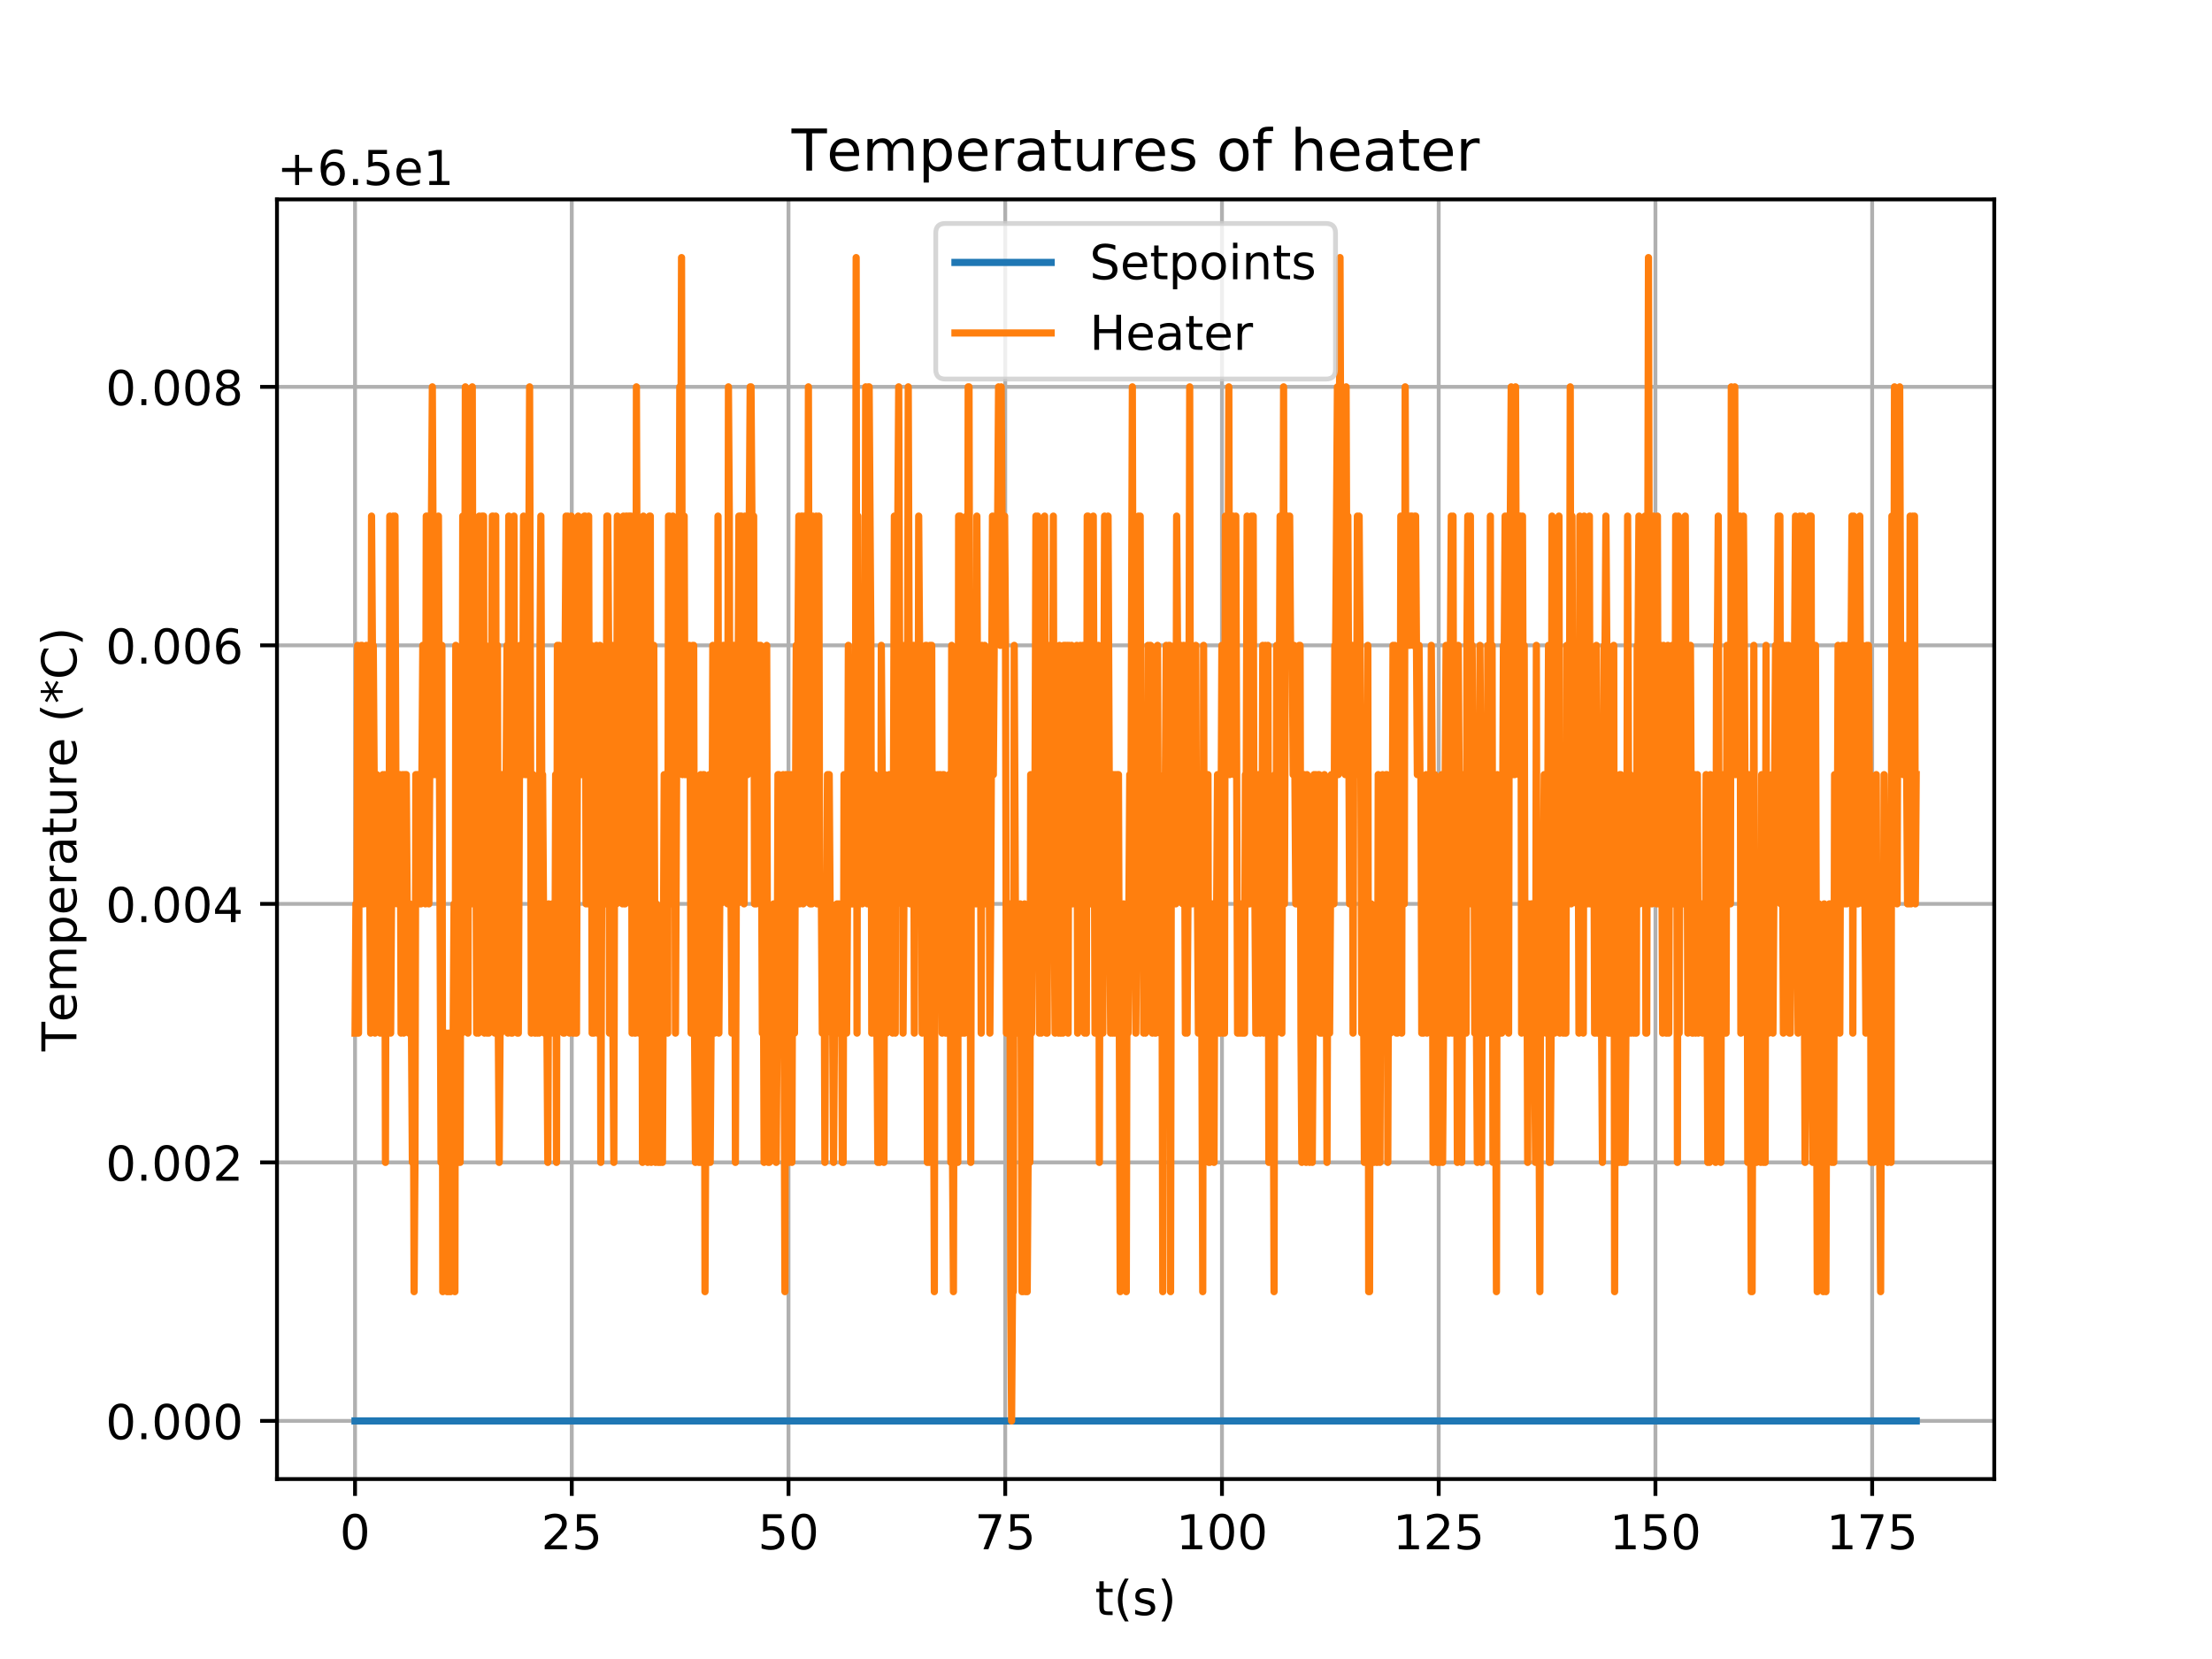 <?xml version="1.0" encoding="utf-8" standalone="no"?>
<!DOCTYPE svg PUBLIC "-//W3C//DTD SVG 1.1//EN"
  "http://www.w3.org/Graphics/SVG/1.1/DTD/svg11.dtd">
<!-- Created with matplotlib (http://matplotlib.org/) -->
<svg height="345pt" version="1.1" viewBox="0 0 460 345" width="460pt" xmlns="http://www.w3.org/2000/svg" xmlns:xlink="http://www.w3.org/1999/xlink">
 <defs>
  <style type="text/css">
*{stroke-linecap:butt;stroke-linejoin:round;}
  </style>
 </defs>
 <g id="figure_1">
  <g id="patch_1">
   <path d="M 0 345.6 
L 460.8 345.6 
L 460.8 0 
L 0 0 
z
" style="fill:#ffffff;"/>
  </g>
  <g id="axes_1">
   <g id="patch_2">
    <path d="M 57.6 307.584 
L 414.72 307.584 
L 414.72 41.472 
L 57.6 41.472 
z
" style="fill:#ffffff;"/>
   </g>
   <g id="matplotlib.axis_1">
    <g id="xtick_1">
     <g id="line2d_1">
      <path clip-path="url(#p9ed8ee0dd0)" d="M 73.833 307.584 
L 73.833 41.472 
" style="fill:none;stroke:#b0b0b0;stroke-linecap:square;stroke-width:0.8;"/>
     </g>
     <g id="line2d_2">
      <defs>
       <path d="M 0 0 
L 0 3.5 
" id="m46644c5156" style="stroke:#000000;stroke-width:0.8;"/>
      </defs>
      <g>
       <use style="stroke:#000000;stroke-width:0.8;" x="73.833" xlink:href="#m46644c5156" y="307.584"/>
      </g>
     </g>
     <g id="text_1">
      <!-- 0 -->
      <defs>
       <path d="M 31.781 66.406 
Q 24.172 66.406 20.328 58.906 
Q 16.5 51.422 16.5 36.375 
Q 16.5 21.391 20.328 13.891 
Q 24.172 6.391 31.781 6.391 
Q 39.453 6.391 43.281 13.891 
Q 47.125 21.391 47.125 36.375 
Q 47.125 51.422 43.281 58.906 
Q 39.453 66.406 31.781 66.406 
z
M 31.781 74.219 
Q 44.047 74.219 50.516 64.516 
Q 56.984 54.828 56.984 36.375 
Q 56.984 17.969 50.516 8.266 
Q 44.047 -1.422 31.781 -1.422 
Q 19.531 -1.422 13.062 8.266 
Q 6.594 17.969 6.594 36.375 
Q 6.594 54.828 13.062 64.516 
Q 19.531 74.219 31.781 74.219 
z
" id="DejaVuSans-30"/>
      </defs>
      <g transform="translate(70.651 322.182)scale(0.1 -0.1)">
       <use xlink:href="#DejaVuSans-30"/>
      </g>
     </g>
    </g>
    <g id="xtick_2">
     <g id="line2d_3">
      <path clip-path="url(#p9ed8ee0dd0)" d="M 118.904 307.584 
L 118.904 41.472 
" style="fill:none;stroke:#b0b0b0;stroke-linecap:square;stroke-width:0.8;"/>
     </g>
     <g id="line2d_4">
      <g>
       <use style="stroke:#000000;stroke-width:0.8;" x="118.904" xlink:href="#m46644c5156" y="307.584"/>
      </g>
     </g>
     <g id="text_2">
      <!-- 25 -->
      <defs>
       <path d="M 19.188 8.297 
L 53.609 8.297 
L 53.609 0 
L 7.328 0 
L 7.328 8.297 
Q 12.938 14.109 22.625 23.891 
Q 32.328 33.688 34.812 36.531 
Q 39.547 41.844 41.422 45.531 
Q 43.312 49.219 43.312 52.781 
Q 43.312 58.594 39.234 62.25 
Q 35.156 65.922 28.609 65.922 
Q 23.969 65.922 18.812 64.312 
Q 13.672 62.703 7.812 59.422 
L 7.812 69.391 
Q 13.766 71.781 18.938 73 
Q 24.125 74.219 28.422 74.219 
Q 39.75 74.219 46.484 68.547 
Q 53.219 62.891 53.219 53.422 
Q 53.219 48.922 51.531 44.891 
Q 49.859 40.875 45.406 35.406 
Q 44.188 33.984 37.641 27.219 
Q 31.109 20.453 19.188 8.297 
z
" id="DejaVuSans-32"/>
       <path d="M 10.797 72.906 
L 49.516 72.906 
L 49.516 64.594 
L 19.828 64.594 
L 19.828 46.734 
Q 21.969 47.469 24.109 47.828 
Q 26.266 48.188 28.422 48.188 
Q 40.625 48.188 47.75 41.5 
Q 54.891 34.812 54.891 23.391 
Q 54.891 11.625 47.562 5.094 
Q 40.234 -1.422 26.906 -1.422 
Q 22.312 -1.422 17.547 -0.641 
Q 12.797 0.141 7.719 1.703 
L 7.719 11.625 
Q 12.109 9.234 16.797 8.062 
Q 21.484 6.891 26.703 6.891 
Q 35.156 6.891 40.078 11.328 
Q 45.016 15.766 45.016 23.391 
Q 45.016 31 40.078 35.438 
Q 35.156 39.891 26.703 39.891 
Q 22.75 39.891 18.812 39.016 
Q 14.891 38.141 10.797 36.281 
z
" id="DejaVuSans-35"/>
      </defs>
      <g transform="translate(112.541 322.182)scale(0.1 -0.1)">
       <use xlink:href="#DejaVuSans-32"/>
       <use x="63.623" xlink:href="#DejaVuSans-35"/>
      </g>
     </g>
    </g>
    <g id="xtick_3">
     <g id="line2d_5">
      <path clip-path="url(#p9ed8ee0dd0)" d="M 163.974 307.584 
L 163.974 41.472 
" style="fill:none;stroke:#b0b0b0;stroke-linecap:square;stroke-width:0.8;"/>
     </g>
     <g id="line2d_6">
      <g>
       <use style="stroke:#000000;stroke-width:0.8;" x="163.974" xlink:href="#m46644c5156" y="307.584"/>
      </g>
     </g>
     <g id="text_3">
      <!-- 50 -->
      <g transform="translate(157.612 322.182)scale(0.1 -0.1)">
       <use xlink:href="#DejaVuSans-35"/>
       <use x="63.623" xlink:href="#DejaVuSans-30"/>
      </g>
     </g>
    </g>
    <g id="xtick_4">
     <g id="line2d_7">
      <path clip-path="url(#p9ed8ee0dd0)" d="M 209.045 307.584 
L 209.045 41.472 
" style="fill:none;stroke:#b0b0b0;stroke-linecap:square;stroke-width:0.8;"/>
     </g>
     <g id="line2d_8">
      <g>
       <use style="stroke:#000000;stroke-width:0.8;" x="209.045" xlink:href="#m46644c5156" y="307.584"/>
      </g>
     </g>
     <g id="text_4">
      <!-- 75 -->
      <defs>
       <path d="M 8.203 72.906 
L 55.078 72.906 
L 55.078 68.703 
L 28.609 0 
L 18.312 0 
L 43.219 64.594 
L 8.203 64.594 
z
" id="DejaVuSans-37"/>
      </defs>
      <g transform="translate(202.683 322.182)scale(0.1 -0.1)">
       <use xlink:href="#DejaVuSans-37"/>
       <use x="63.623" xlink:href="#DejaVuSans-35"/>
      </g>
     </g>
    </g>
    <g id="xtick_5">
     <g id="line2d_9">
      <path clip-path="url(#p9ed8ee0dd0)" d="M 254.116 307.584 
L 254.116 41.472 
" style="fill:none;stroke:#b0b0b0;stroke-linecap:square;stroke-width:0.8;"/>
     </g>
     <g id="line2d_10">
      <g>
       <use style="stroke:#000000;stroke-width:0.8;" x="254.116" xlink:href="#m46644c5156" y="307.584"/>
      </g>
     </g>
     <g id="text_5">
      <!-- 100 -->
      <defs>
       <path d="M 12.406 8.297 
L 28.516 8.297 
L 28.516 63.922 
L 10.984 60.406 
L 10.984 69.391 
L 28.422 72.906 
L 38.281 72.906 
L 38.281 8.297 
L 54.391 8.297 
L 54.391 0 
L 12.406 0 
z
" id="DejaVuSans-31"/>
      </defs>
      <g transform="translate(244.572 322.182)scale(0.1 -0.1)">
       <use xlink:href="#DejaVuSans-31"/>
       <use x="63.623" xlink:href="#DejaVuSans-30"/>
       <use x="127.246" xlink:href="#DejaVuSans-30"/>
      </g>
     </g>
    </g>
    <g id="xtick_6">
     <g id="line2d_11">
      <path clip-path="url(#p9ed8ee0dd0)" d="M 299.187 307.584 
L 299.187 41.472 
" style="fill:none;stroke:#b0b0b0;stroke-linecap:square;stroke-width:0.8;"/>
     </g>
     <g id="line2d_12">
      <g>
       <use style="stroke:#000000;stroke-width:0.8;" x="299.187" xlink:href="#m46644c5156" y="307.584"/>
      </g>
     </g>
     <g id="text_6">
      <!-- 125 -->
      <g transform="translate(289.643 322.182)scale(0.1 -0.1)">
       <use xlink:href="#DejaVuSans-31"/>
       <use x="63.623" xlink:href="#DejaVuSans-32"/>
       <use x="127.246" xlink:href="#DejaVuSans-35"/>
      </g>
     </g>
    </g>
    <g id="xtick_7">
     <g id="line2d_13">
      <path clip-path="url(#p9ed8ee0dd0)" d="M 344.258 307.584 
L 344.258 41.472 
" style="fill:none;stroke:#b0b0b0;stroke-linecap:square;stroke-width:0.8;"/>
     </g>
     <g id="line2d_14">
      <g>
       <use style="stroke:#000000;stroke-width:0.8;" x="344.258" xlink:href="#m46644c5156" y="307.584"/>
      </g>
     </g>
     <g id="text_7">
      <!-- 150 -->
      <g transform="translate(334.714 322.182)scale(0.1 -0.1)">
       <use xlink:href="#DejaVuSans-31"/>
       <use x="63.623" xlink:href="#DejaVuSans-35"/>
       <use x="127.246" xlink:href="#DejaVuSans-30"/>
      </g>
     </g>
    </g>
    <g id="xtick_8">
     <g id="line2d_15">
      <path clip-path="url(#p9ed8ee0dd0)" d="M 389.329 307.584 
L 389.329 41.472 
" style="fill:none;stroke:#b0b0b0;stroke-linecap:square;stroke-width:0.8;"/>
     </g>
     <g id="line2d_16">
      <g>
       <use style="stroke:#000000;stroke-width:0.8;" x="389.329" xlink:href="#m46644c5156" y="307.584"/>
      </g>
     </g>
     <g id="text_8">
      <!-- 175 -->
      <g transform="translate(379.785 322.182)scale(0.1 -0.1)">
       <use xlink:href="#DejaVuSans-31"/>
       <use x="63.623" xlink:href="#DejaVuSans-37"/>
       <use x="127.246" xlink:href="#DejaVuSans-35"/>
      </g>
     </g>
    </g>
    <g id="text_9">
     <!-- t(s) -->
     <defs>
      <path d="M 18.312 70.219 
L 18.312 54.688 
L 36.812 54.688 
L 36.812 47.703 
L 18.312 47.703 
L 18.312 18.016 
Q 18.312 11.328 20.141 9.422 
Q 21.969 7.516 27.594 7.516 
L 36.812 7.516 
L 36.812 0 
L 27.594 0 
Q 17.188 0 13.234 3.875 
Q 9.281 7.766 9.281 18.016 
L 9.281 47.703 
L 2.688 47.703 
L 2.688 54.688 
L 9.281 54.688 
L 9.281 70.219 
z
" id="DejaVuSans-74"/>
      <path d="M 31 75.875 
Q 24.469 64.656 21.281 53.656 
Q 18.109 42.672 18.109 31.391 
Q 18.109 20.125 21.312 9.062 
Q 24.516 -2 31 -13.188 
L 23.188 -13.188 
Q 15.875 -1.703 12.234 9.375 
Q 8.594 20.453 8.594 31.391 
Q 8.594 42.281 12.203 53.312 
Q 15.828 64.359 23.188 75.875 
z
" id="DejaVuSans-28"/>
      <path d="M 44.281 53.078 
L 44.281 44.578 
Q 40.484 46.531 36.375 47.5 
Q 32.281 48.484 27.875 48.484 
Q 21.188 48.484 17.844 46.438 
Q 14.5 44.391 14.5 40.281 
Q 14.5 37.156 16.891 35.375 
Q 19.281 33.594 26.516 31.984 
L 29.594 31.297 
Q 39.156 29.25 43.188 25.516 
Q 47.219 21.781 47.219 15.094 
Q 47.219 7.469 41.188 3.016 
Q 35.156 -1.422 24.609 -1.422 
Q 20.219 -1.422 15.453 -0.562 
Q 10.688 0.297 5.422 2 
L 5.422 11.281 
Q 10.406 8.688 15.234 7.391 
Q 20.062 6.109 24.812 6.109 
Q 31.156 6.109 34.562 8.281 
Q 37.984 10.453 37.984 14.406 
Q 37.984 18.062 35.516 20.016 
Q 33.062 21.969 24.703 23.781 
L 21.578 24.516 
Q 13.234 26.266 9.516 29.906 
Q 5.812 33.547 5.812 39.891 
Q 5.812 47.609 11.281 51.797 
Q 16.75 56 26.812 56 
Q 31.781 56 36.172 55.266 
Q 40.578 54.547 44.281 53.078 
z
" id="DejaVuSans-73"/>
      <path d="M 8.016 75.875 
L 15.828 75.875 
Q 23.141 64.359 26.781 53.312 
Q 30.422 42.281 30.422 31.391 
Q 30.422 20.453 26.781 9.375 
Q 23.141 -1.703 15.828 -13.188 
L 8.016 -13.188 
Q 14.5 -2 17.703 9.062 
Q 20.906 20.125 20.906 31.391 
Q 20.906 42.672 17.703 53.656 
Q 14.5 64.656 8.016 75.875 
z
" id="DejaVuSans-29"/>
     </defs>
     <g transform="translate(227.694 335.861)scale(0.1 -0.1)">
      <use xlink:href="#DejaVuSans-74"/>
      <use x="39.209" xlink:href="#DejaVuSans-28"/>
      <use x="78.223" xlink:href="#DejaVuSans-73"/>
      <use x="130.322" xlink:href="#DejaVuSans-29"/>
     </g>
    </g>
   </g>
   <g id="matplotlib.axis_2">
    <g id="ytick_1">
     <g id="line2d_17">
      <path clip-path="url(#p9ed8ee0dd0)" d="M 57.6 295.488 
L 414.72 295.488 
" style="fill:none;stroke:#b0b0b0;stroke-linecap:square;stroke-width:0.8;"/>
     </g>
     <g id="line2d_18">
      <defs>
       <path d="M 0 0 
L -3.5 0 
" id="mf5928b6c6f" style="stroke:#000000;stroke-width:0.8;"/>
      </defs>
      <g>
       <use style="stroke:#000000;stroke-width:0.8;" x="57.6" xlink:href="#mf5928b6c6f" y="295.488"/>
      </g>
     </g>
     <g id="text_10">
      <!-- 0.000 -->
      <defs>
       <path d="M 10.688 12.406 
L 21 12.406 
L 21 0 
L 10.688 0 
z
" id="DejaVuSans-2e"/>
      </defs>
      <g transform="translate(21.972 299.287)scale(0.1 -0.1)">
       <use xlink:href="#DejaVuSans-30"/>
       <use x="63.623" xlink:href="#DejaVuSans-2e"/>
       <use x="95.41" xlink:href="#DejaVuSans-30"/>
       <use x="159.033" xlink:href="#DejaVuSans-30"/>
       <use x="222.656" xlink:href="#DejaVuSans-30"/>
      </g>
     </g>
    </g>
    <g id="ytick_2">
     <g id="line2d_19">
      <path clip-path="url(#p9ed8ee0dd0)" d="M 57.6 241.728 
L 414.72 241.728 
" style="fill:none;stroke:#b0b0b0;stroke-linecap:square;stroke-width:0.8;"/>
     </g>
     <g id="line2d_20">
      <g>
       <use style="stroke:#000000;stroke-width:0.8;" x="57.6" xlink:href="#mf5928b6c6f" y="241.728"/>
      </g>
     </g>
     <g id="text_11">
      <!-- 0.002 -->
      <g transform="translate(21.972 245.527)scale(0.1 -0.1)">
       <use xlink:href="#DejaVuSans-30"/>
       <use x="63.623" xlink:href="#DejaVuSans-2e"/>
       <use x="95.41" xlink:href="#DejaVuSans-30"/>
       <use x="159.033" xlink:href="#DejaVuSans-30"/>
       <use x="222.656" xlink:href="#DejaVuSans-32"/>
      </g>
     </g>
    </g>
    <g id="ytick_3">
     <g id="line2d_21">
      <path clip-path="url(#p9ed8ee0dd0)" d="M 57.6 187.968 
L 414.72 187.968 
" style="fill:none;stroke:#b0b0b0;stroke-linecap:square;stroke-width:0.8;"/>
     </g>
     <g id="line2d_22">
      <g>
       <use style="stroke:#000000;stroke-width:0.8;" x="57.6" xlink:href="#mf5928b6c6f" y="187.968"/>
      </g>
     </g>
     <g id="text_12">
      <!-- 0.004 -->
      <defs>
       <path d="M 37.797 64.312 
L 12.891 25.391 
L 37.797 25.391 
z
M 35.203 72.906 
L 47.609 72.906 
L 47.609 25.391 
L 58.016 25.391 
L 58.016 17.188 
L 47.609 17.188 
L 47.609 0 
L 37.797 0 
L 37.797 17.188 
L 4.891 17.188 
L 4.891 26.703 
z
" id="DejaVuSans-34"/>
      </defs>
      <g transform="translate(21.972 191.767)scale(0.1 -0.1)">
       <use xlink:href="#DejaVuSans-30"/>
       <use x="63.623" xlink:href="#DejaVuSans-2e"/>
       <use x="95.41" xlink:href="#DejaVuSans-30"/>
       <use x="159.033" xlink:href="#DejaVuSans-30"/>
       <use x="222.656" xlink:href="#DejaVuSans-34"/>
      </g>
     </g>
    </g>
    <g id="ytick_4">
     <g id="line2d_23">
      <path clip-path="url(#p9ed8ee0dd0)" d="M 57.6 134.208 
L 414.72 134.208 
" style="fill:none;stroke:#b0b0b0;stroke-linecap:square;stroke-width:0.8;"/>
     </g>
     <g id="line2d_24">
      <g>
       <use style="stroke:#000000;stroke-width:0.8;" x="57.6" xlink:href="#mf5928b6c6f" y="134.208"/>
      </g>
     </g>
     <g id="text_13">
      <!-- 0.006 -->
      <defs>
       <path d="M 33.016 40.375 
Q 26.375 40.375 22.484 35.828 
Q 18.609 31.297 18.609 23.391 
Q 18.609 15.531 22.484 10.953 
Q 26.375 6.391 33.016 6.391 
Q 39.656 6.391 43.531 10.953 
Q 47.406 15.531 47.406 23.391 
Q 47.406 31.297 43.531 35.828 
Q 39.656 40.375 33.016 40.375 
z
M 52.594 71.297 
L 52.594 62.312 
Q 48.875 64.062 45.094 64.984 
Q 41.312 65.922 37.594 65.922 
Q 27.828 65.922 22.672 59.328 
Q 17.531 52.734 16.797 39.406 
Q 19.672 43.656 24.016 45.922 
Q 28.375 48.188 33.594 48.188 
Q 44.578 48.188 50.953 41.516 
Q 57.328 34.859 57.328 23.391 
Q 57.328 12.156 50.688 5.359 
Q 44.047 -1.422 33.016 -1.422 
Q 20.359 -1.422 13.672 8.266 
Q 6.984 17.969 6.984 36.375 
Q 6.984 53.656 15.188 63.938 
Q 23.391 74.219 37.203 74.219 
Q 40.922 74.219 44.703 73.484 
Q 48.484 72.75 52.594 71.297 
z
" id="DejaVuSans-36"/>
      </defs>
      <g transform="translate(21.972 138.007)scale(0.1 -0.1)">
       <use xlink:href="#DejaVuSans-30"/>
       <use x="63.623" xlink:href="#DejaVuSans-2e"/>
       <use x="95.41" xlink:href="#DejaVuSans-30"/>
       <use x="159.033" xlink:href="#DejaVuSans-30"/>
       <use x="222.656" xlink:href="#DejaVuSans-36"/>
      </g>
     </g>
    </g>
    <g id="ytick_5">
     <g id="line2d_25">
      <path clip-path="url(#p9ed8ee0dd0)" d="M 57.6 80.448 
L 414.72 80.448 
" style="fill:none;stroke:#b0b0b0;stroke-linecap:square;stroke-width:0.8;"/>
     </g>
     <g id="line2d_26">
      <g>
       <use style="stroke:#000000;stroke-width:0.8;" x="57.6" xlink:href="#mf5928b6c6f" y="80.448"/>
      </g>
     </g>
     <g id="text_14">
      <!-- 0.008 -->
      <defs>
       <path d="M 31.781 34.625 
Q 24.75 34.625 20.719 30.859 
Q 16.703 27.094 16.703 20.516 
Q 16.703 13.922 20.719 10.156 
Q 24.75 6.391 31.781 6.391 
Q 38.812 6.391 42.859 10.172 
Q 46.922 13.969 46.922 20.516 
Q 46.922 27.094 42.891 30.859 
Q 38.875 34.625 31.781 34.625 
z
M 21.922 38.812 
Q 15.578 40.375 12.031 44.719 
Q 8.5 49.078 8.5 55.328 
Q 8.5 64.062 14.719 69.141 
Q 20.953 74.219 31.781 74.219 
Q 42.672 74.219 48.875 69.141 
Q 55.078 64.062 55.078 55.328 
Q 55.078 49.078 51.531 44.719 
Q 48 40.375 41.703 38.812 
Q 48.828 37.156 52.797 32.312 
Q 56.781 27.484 56.781 20.516 
Q 56.781 9.906 50.312 4.234 
Q 43.844 -1.422 31.781 -1.422 
Q 19.734 -1.422 13.25 4.234 
Q 6.781 9.906 6.781 20.516 
Q 6.781 27.484 10.781 32.312 
Q 14.797 37.156 21.922 38.812 
z
M 18.312 54.391 
Q 18.312 48.734 21.844 45.562 
Q 25.391 42.391 31.781 42.391 
Q 38.141 42.391 41.719 45.562 
Q 45.312 48.734 45.312 54.391 
Q 45.312 60.062 41.719 63.234 
Q 38.141 66.406 31.781 66.406 
Q 25.391 66.406 21.844 63.234 
Q 18.312 60.062 18.312 54.391 
z
" id="DejaVuSans-38"/>
      </defs>
      <g transform="translate(21.972 84.247)scale(0.1 -0.1)">
       <use xlink:href="#DejaVuSans-30"/>
       <use x="63.623" xlink:href="#DejaVuSans-2e"/>
       <use x="95.41" xlink:href="#DejaVuSans-30"/>
       <use x="159.033" xlink:href="#DejaVuSans-30"/>
       <use x="222.656" xlink:href="#DejaVuSans-38"/>
      </g>
     </g>
    </g>
    <g id="text_15">
     <!-- Temperature (*C) -->
     <defs>
      <path d="M -0.297 72.906 
L 61.375 72.906 
L 61.375 64.594 
L 35.5 64.594 
L 35.5 0 
L 25.594 0 
L 25.594 64.594 
L -0.297 64.594 
z
" id="DejaVuSans-54"/>
      <path d="M 56.203 29.594 
L 56.203 25.203 
L 14.891 25.203 
Q 15.484 15.922 20.484 11.062 
Q 25.484 6.203 34.422 6.203 
Q 39.594 6.203 44.453 7.469 
Q 49.312 8.734 54.109 11.281 
L 54.109 2.781 
Q 49.266 0.734 44.188 -0.344 
Q 39.109 -1.422 33.891 -1.422 
Q 20.797 -1.422 13.156 6.188 
Q 5.516 13.812 5.516 26.812 
Q 5.516 40.234 12.766 48.109 
Q 20.016 56 32.328 56 
Q 43.359 56 49.781 48.891 
Q 56.203 41.797 56.203 29.594 
z
M 47.219 32.234 
Q 47.125 39.594 43.094 43.984 
Q 39.062 48.391 32.422 48.391 
Q 24.906 48.391 20.391 44.141 
Q 15.875 39.891 15.188 32.172 
z
" id="DejaVuSans-65"/>
      <path d="M 52 44.188 
Q 55.375 50.25 60.062 53.125 
Q 64.75 56 71.094 56 
Q 79.641 56 84.281 50.016 
Q 88.922 44.047 88.922 33.016 
L 88.922 0 
L 79.891 0 
L 79.891 32.719 
Q 79.891 40.578 77.094 44.375 
Q 74.312 48.188 68.609 48.188 
Q 61.625 48.188 57.562 43.547 
Q 53.516 38.922 53.516 30.906 
L 53.516 0 
L 44.484 0 
L 44.484 32.719 
Q 44.484 40.625 41.703 44.406 
Q 38.922 48.188 33.109 48.188 
Q 26.219 48.188 22.156 43.531 
Q 18.109 38.875 18.109 30.906 
L 18.109 0 
L 9.078 0 
L 9.078 54.688 
L 18.109 54.688 
L 18.109 46.188 
Q 21.188 51.219 25.484 53.609 
Q 29.781 56 35.688 56 
Q 41.656 56 45.828 52.969 
Q 50 49.953 52 44.188 
z
" id="DejaVuSans-6d"/>
      <path d="M 18.109 8.203 
L 18.109 -20.797 
L 9.078 -20.797 
L 9.078 54.688 
L 18.109 54.688 
L 18.109 46.391 
Q 20.953 51.266 25.266 53.625 
Q 29.594 56 35.594 56 
Q 45.562 56 51.781 48.094 
Q 58.016 40.188 58.016 27.297 
Q 58.016 14.406 51.781 6.484 
Q 45.562 -1.422 35.594 -1.422 
Q 29.594 -1.422 25.266 0.953 
Q 20.953 3.328 18.109 8.203 
z
M 48.688 27.297 
Q 48.688 37.203 44.609 42.844 
Q 40.531 48.484 33.406 48.484 
Q 26.266 48.484 22.188 42.844 
Q 18.109 37.203 18.109 27.297 
Q 18.109 17.391 22.188 11.75 
Q 26.266 6.109 33.406 6.109 
Q 40.531 6.109 44.609 11.75 
Q 48.688 17.391 48.688 27.297 
z
" id="DejaVuSans-70"/>
      <path d="M 41.109 46.297 
Q 39.594 47.172 37.812 47.578 
Q 36.031 48 33.891 48 
Q 26.266 48 22.188 43.047 
Q 18.109 38.094 18.109 28.812 
L 18.109 0 
L 9.078 0 
L 9.078 54.688 
L 18.109 54.688 
L 18.109 46.188 
Q 20.953 51.172 25.484 53.578 
Q 30.031 56 36.531 56 
Q 37.453 56 38.578 55.875 
Q 39.703 55.766 41.062 55.516 
z
" id="DejaVuSans-72"/>
      <path d="M 34.281 27.484 
Q 23.391 27.484 19.188 25 
Q 14.984 22.516 14.984 16.5 
Q 14.984 11.719 18.141 8.906 
Q 21.297 6.109 26.703 6.109 
Q 34.188 6.109 38.703 11.406 
Q 43.219 16.703 43.219 25.484 
L 43.219 27.484 
z
M 52.203 31.203 
L 52.203 0 
L 43.219 0 
L 43.219 8.297 
Q 40.141 3.328 35.547 0.953 
Q 30.953 -1.422 24.312 -1.422 
Q 15.922 -1.422 10.953 3.297 
Q 6 8.016 6 15.922 
Q 6 25.141 12.172 29.828 
Q 18.359 34.516 30.609 34.516 
L 43.219 34.516 
L 43.219 35.406 
Q 43.219 41.609 39.141 45 
Q 35.062 48.391 27.688 48.391 
Q 23 48.391 18.547 47.266 
Q 14.109 46.141 10.016 43.891 
L 10.016 52.203 
Q 14.938 54.109 19.578 55.047 
Q 24.219 56 28.609 56 
Q 40.484 56 46.344 49.844 
Q 52.203 43.703 52.203 31.203 
z
" id="DejaVuSans-61"/>
      <path d="M 8.5 21.578 
L 8.5 54.688 
L 17.484 54.688 
L 17.484 21.922 
Q 17.484 14.156 20.5 10.266 
Q 23.531 6.391 29.594 6.391 
Q 36.859 6.391 41.078 11.031 
Q 45.312 15.672 45.312 23.688 
L 45.312 54.688 
L 54.297 54.688 
L 54.297 0 
L 45.312 0 
L 45.312 8.406 
Q 42.047 3.422 37.719 1 
Q 33.406 -1.422 27.688 -1.422 
Q 18.266 -1.422 13.375 4.438 
Q 8.5 10.297 8.5 21.578 
z
M 31.109 56 
z
" id="DejaVuSans-75"/>
      <path id="DejaVuSans-20"/>
      <path d="M 47.016 60.891 
L 29.5 51.422 
L 47.016 41.891 
L 44.188 37.109 
L 27.781 47.016 
L 27.781 28.609 
L 22.219 28.609 
L 22.219 47.016 
L 5.812 37.109 
L 2.984 41.891 
L 20.516 51.422 
L 2.984 60.891 
L 5.812 65.719 
L 22.219 55.812 
L 22.219 74.219 
L 27.781 74.219 
L 27.781 55.812 
L 44.188 65.719 
z
" id="DejaVuSans-2a"/>
      <path d="M 64.406 67.281 
L 64.406 56.891 
Q 59.422 61.531 53.781 63.812 
Q 48.141 66.109 41.797 66.109 
Q 29.297 66.109 22.656 58.469 
Q 16.016 50.828 16.016 36.375 
Q 16.016 21.969 22.656 14.328 
Q 29.297 6.688 41.797 6.688 
Q 48.141 6.688 53.781 8.984 
Q 59.422 11.281 64.406 15.922 
L 64.406 5.609 
Q 59.234 2.094 53.438 0.328 
Q 47.656 -1.422 41.219 -1.422 
Q 24.656 -1.422 15.125 8.703 
Q 5.609 18.844 5.609 36.375 
Q 5.609 53.953 15.125 64.078 
Q 24.656 74.219 41.219 74.219 
Q 47.75 74.219 53.531 72.484 
Q 59.328 70.75 64.406 67.281 
z
" id="DejaVuSans-43"/>
     </defs>
     <g transform="translate(15.892 218.627)rotate(-90)scale(0.1 -0.1)">
      <use xlink:href="#DejaVuSans-54"/>
      <use x="60.818" xlink:href="#DejaVuSans-65"/>
      <use x="122.342" xlink:href="#DejaVuSans-6d"/>
      <use x="219.754" xlink:href="#DejaVuSans-70"/>
      <use x="283.23" xlink:href="#DejaVuSans-65"/>
      <use x="344.754" xlink:href="#DejaVuSans-72"/>
      <use x="385.867" xlink:href="#DejaVuSans-61"/>
      <use x="447.146" xlink:href="#DejaVuSans-74"/>
      <use x="486.355" xlink:href="#DejaVuSans-75"/>
      <use x="549.734" xlink:href="#DejaVuSans-72"/>
      <use x="590.816" xlink:href="#DejaVuSans-65"/>
      <use x="652.34" xlink:href="#DejaVuSans-20"/>
      <use x="684.127" xlink:href="#DejaVuSans-28"/>
      <use x="723.141" xlink:href="#DejaVuSans-2a"/>
      <use x="773.141" xlink:href="#DejaVuSans-43"/>
      <use x="842.965" xlink:href="#DejaVuSans-29"/>
     </g>
    </g>
    <g id="text_16">
     <!-- +6.5e1 -->
     <defs>
      <path d="M 46 62.703 
L 46 35.5 
L 73.188 35.5 
L 73.188 27.203 
L 46 27.203 
L 46 0 
L 37.797 0 
L 37.797 27.203 
L 10.594 27.203 
L 10.594 35.5 
L 37.797 35.5 
L 37.797 62.703 
z
" id="DejaVuSans-2b"/>
     </defs>
     <g transform="translate(57.6 38.472)scale(0.1 -0.1)">
      <use xlink:href="#DejaVuSans-2b"/>
      <use x="83.789" xlink:href="#DejaVuSans-36"/>
      <use x="147.412" xlink:href="#DejaVuSans-2e"/>
      <use x="179.199" xlink:href="#DejaVuSans-35"/>
      <use x="242.822" xlink:href="#DejaVuSans-65"/>
      <use x="304.346" xlink:href="#DejaVuSans-31"/>
     </g>
    </g>
   </g>
   <g id="line2d_27">
    <path clip-path="url(#p9ed8ee0dd0)" d="M 73.833 295.488 
L 398.487 295.488 
L 398.487 295.488 
" style="fill:none;stroke:#1f77b4;stroke-linecap:square;stroke-width:1.5;"/>
   </g>
   <g id="line2d_28">
    <path clip-path="url(#p9ed8ee0dd0)" d="M 73.833 214.848 
L 74.013 187.968 
L 74.193 214.848 
L 74.374 134.208 
L 74.554 214.848 
L 74.734 161.088 
L 74.914 187.968 
L 75.097 134.208 
L 75.277 134.208 
L 75.459 187.968 
L 75.641 187.968 
L 75.821 161.088 
L 76.003 161.088 
L 76.184 134.208 
L 76.364 187.968 
L 76.544 134.208 
L 76.724 187.968 
L 76.905 187.968 
L 77.085 214.848 
L 77.265 107.328 
L 77.446 134.208 
L 77.626 134.208 
L 77.806 161.088 
L 77.986 214.848 
L 78.347 161.088 
L 78.527 187.968 
L 78.888 187.968 
L 79.07 214.848 
L 79.25 187.968 
L 79.432 214.848 
L 79.614 161.088 
L 79.795 187.968 
L 79.977 161.088 
L 80.157 241.728 
L 80.337 161.088 
L 80.698 214.848 
L 80.878 214.848 
L 81.058 107.328 
L 81.239 214.848 
L 81.419 187.968 
L 81.599 187.968 
L 81.78 107.328 
L 81.96 187.968 
L 82.14 107.328 
L 82.32 161.088 
L 82.501 161.088 
L 82.681 187.968 
L 82.861 187.968 
L 83.043 161.088 
L 83.224 161.088 
L 83.406 214.848 
L 83.768 161.088 
L 83.95 214.848 
L 84.131 161.088 
L 84.491 161.088 
L 84.671 187.968 
L 84.852 187.968 
L 85.032 214.848 
L 85.212 187.968 
L 85.393 214.848 
L 85.573 214.848 
L 85.753 241.728 
L 85.933 214.848 
L 86.114 268.608 
L 86.294 241.728 
L 86.474 161.088 
L 87.197 161.088 
L 87.379 187.968 
L 87.56 187.968 
L 87.922 134.208 
L 88.102 134.208 
L 88.465 187.968 
L 88.645 107.328 
L 88.825 107.328 
L 89.186 187.968 
L 89.366 161.088 
L 89.546 107.328 
L 89.728 107.328 
L 89.909 80.448 
L 90.271 161.088 
L 90.453 107.328 
L 90.633 161.088 
L 90.814 134.208 
L 90.996 161.088 
L 91.176 107.328 
L 91.717 241.728 
L 91.897 134.208 
L 92.077 268.608 
L 92.438 214.848 
L 92.618 241.728 
L 92.799 214.848 
L 92.979 268.608 
L 93.159 268.608 
L 93.339 214.848 
L 93.52 268.608 
L 93.7 268.608 
L 93.88 214.848 
L 94.241 214.848 
L 94.421 187.968 
L 94.601 268.608 
L 94.782 134.208 
L 94.962 241.728 
L 95.144 214.848 
L 95.326 241.728 
L 95.687 241.728 
L 95.869 161.088 
L 96.049 214.848 
L 96.231 107.328 
L 96.411 161.088 
L 96.592 161.088 
L 96.772 80.448 
L 96.952 107.328 
L 97.133 107.328 
L 97.313 214.848 
L 97.493 107.328 
L 98.034 187.968 
L 98.214 80.448 
L 98.395 161.088 
L 98.939 161.088 
L 99.119 214.848 
L 99.301 161.088 
L 99.482 214.848 
L 99.662 107.328 
L 100.024 161.088 
L 100.205 107.328 
L 100.565 107.328 
L 100.745 214.848 
L 100.926 134.208 
L 101.286 214.848 
L 101.467 161.088 
L 101.647 214.848 
L 101.827 187.968 
L 102.007 134.208 
L 102.188 161.088 
L 102.368 107.328 
L 102.548 107.328 
L 102.909 214.848 
L 103.089 107.328 
L 103.269 214.848 
L 103.45 134.208 
L 103.63 214.848 
L 103.81 241.728 
L 103.991 214.848 
L 104.171 214.848 
L 104.351 161.088 
L 104.713 161.088 
L 104.894 187.968 
L 105.076 161.088 
L 105.256 161.088 
L 105.436 134.208 
L 105.619 214.848 
L 105.799 107.328 
L 105.981 161.088 
L 106.161 161.088 
L 106.341 214.848 
L 106.522 214.848 
L 106.702 134.208 
L 106.882 107.328 
L 107.063 187.968 
L 107.243 161.088 
L 107.425 161.088 
L 107.605 214.848 
L 107.787 214.848 
L 108.15 134.208 
L 108.33 161.088 
L 108.692 161.088 
L 108.873 107.328 
L 109.233 161.088 
L 109.413 161.088 
L 109.594 107.328 
L 109.774 161.088 
L 110.135 80.448 
L 110.495 214.848 
L 110.856 161.088 
L 111.216 214.848 
L 111.397 214.848 
L 111.577 187.968 
L 111.757 214.848 
L 111.937 187.968 
L 112.118 214.848 
L 112.298 134.208 
L 112.478 107.328 
L 112.659 161.088 
L 112.839 161.088 
L 113.199 214.848 
L 113.742 214.848 
L 113.924 241.728 
L 114.104 187.968 
L 114.287 214.848 
L 114.649 214.848 
L 114.829 187.968 
L 115.009 214.848 
L 115.37 214.848 
L 115.55 161.088 
L 115.731 241.728 
L 115.911 134.208 
L 116.091 161.088 
L 116.271 134.208 
L 116.452 187.968 
L 116.993 187.968 
L 117.173 214.848 
L 117.353 214.848 
L 117.535 134.208 
L 117.716 107.328 
L 117.898 187.968 
L 118.078 107.328 
L 118.442 214.848 
L 118.622 187.968 
L 118.803 107.328 
L 118.983 134.208 
L 119.163 214.848 
L 119.343 214.848 
L 119.524 187.968 
L 119.704 214.848 
L 119.884 214.848 
L 120.245 107.328 
L 120.425 161.088 
L 121.327 161.088 
L 121.509 107.328 
L 121.689 107.328 
L 121.871 187.968 
L 122.051 161.088 
L 122.233 187.968 
L 122.416 107.328 
L 122.596 187.968 
L 122.776 187.968 
L 122.956 134.208 
L 123.137 214.848 
L 123.497 214.848 
L 123.678 161.088 
L 123.858 187.968 
L 124.038 134.208 
L 124.218 214.848 
L 124.399 214.848 
L 124.759 134.208 
L 124.939 241.728 
L 125.12 187.968 
L 125.482 187.968 
L 125.662 161.088 
L 125.845 187.968 
L 126.025 187.968 
L 126.207 107.328 
L 126.387 107.328 
L 126.567 134.208 
L 126.75 214.848 
L 126.93 214.848 
L 127.11 134.208 
L 127.29 134.208 
L 127.471 214.848 
L 127.651 241.728 
L 127.831 161.088 
L 128.012 187.968 
L 128.192 187.968 
L 128.372 107.328 
L 128.552 161.088 
L 128.733 134.208 
L 128.913 134.208 
L 129.093 161.088 
L 129.274 161.088 
L 129.456 187.968 
L 129.636 107.328 
L 129.818 187.968 
L 130 187.968 
L 130.182 107.328 
L 130.362 107.328 
L 130.543 134.208 
L 130.723 107.328 
L 131.264 107.328 
L 131.444 214.848 
L 131.624 161.088 
L 131.985 214.848 
L 132.165 214.848 
L 132.346 80.448 
L 132.526 134.208 
L 132.706 134.208 
L 132.886 214.848 
L 133.067 187.968 
L 133.247 187.968 
L 133.429 161.088 
L 133.609 241.728 
L 133.791 107.328 
L 133.972 214.848 
L 134.154 161.088 
L 134.334 187.968 
L 134.514 187.968 
L 134.696 241.728 
L 135.057 107.328 
L 135.237 107.328 
L 135.418 241.728 
L 135.598 214.848 
L 135.958 134.208 
L 136.319 241.728 
L 136.499 187.968 
L 136.86 241.728 
L 137.401 241.728 
L 137.581 214.848 
L 137.761 241.728 
L 138.122 161.088 
L 138.302 214.848 
L 138.482 214.848 
L 138.663 187.968 
L 138.843 214.848 
L 139.023 107.328 
L 139.204 107.328 
L 139.384 187.968 
L 139.564 134.208 
L 139.744 187.968 
L 139.925 107.328 
L 140.105 134.208 
L 140.285 134.208 
L 140.466 214.848 
L 140.826 134.208 
L 141.187 134.208 
L 141.369 80.448 
L 141.549 107.328 
L 141.731 53.568 
L 141.913 161.088 
L 142.276 107.328 
L 142.456 161.088 
L 143.177 161.088 
L 143.357 134.208 
L 143.538 161.088 
L 143.718 214.848 
L 143.898 214.848 
L 144.078 134.208 
L 144.259 134.208 
L 144.439 214.848 
L 144.619 241.728 
L 144.8 187.968 
L 145.16 187.968 
L 145.342 241.728 
L 145.522 241.728 
L 145.705 161.088 
L 145.885 241.728 
L 146.065 241.728 
L 146.247 161.088 
L 146.427 161.088 
L 146.61 268.608 
L 146.97 187.968 
L 147.15 187.968 
L 147.331 214.848 
L 147.511 161.088 
L 147.691 241.728 
L 148.052 187.968 
L 148.232 134.208 
L 148.412 161.088 
L 148.593 214.848 
L 148.773 187.968 
L 149.134 187.968 
L 149.316 107.328 
L 149.496 214.848 
L 149.678 187.968 
L 149.858 187.968 
L 150.039 161.088 
L 150.221 161.088 
L 150.401 134.208 
L 150.583 134.208 
L 150.763 161.088 
L 150.944 134.208 
L 151.124 134.208 
L 151.304 187.968 
L 151.484 80.448 
L 151.665 107.328 
L 151.845 187.968 
L 152.027 187.968 
L 152.207 214.848 
L 152.389 134.208 
L 152.752 134.208 
L 152.932 241.728 
L 153.112 187.968 
L 153.294 187.968 
L 153.655 107.328 
L 154.196 107.328 
L 154.737 187.968 
L 154.917 107.328 
L 155.278 161.088 
L 155.46 161.088 
L 156.004 80.448 
L 156.184 80.448 
L 156.547 134.208 
L 156.727 107.328 
L 156.907 187.968 
L 157.268 187.968 
L 157.448 134.208 
L 157.809 134.208 
L 157.991 187.968 
L 158.171 134.208 
L 158.534 214.848 
L 158.714 187.968 
L 158.896 241.728 
L 159.076 214.848 
L 159.439 134.208 
L 159.619 214.848 
L 159.799 241.728 
L 159.979 241.728 
L 160.16 214.848 
L 160.701 214.848 
L 160.881 187.968 
L 161.061 214.848 
L 161.241 214.848 
L 161.422 241.728 
L 161.602 214.848 
L 161.782 161.088 
L 161.964 161.088 
L 162.146 214.848 
L 162.511 214.848 
L 162.871 161.088 
L 163.232 268.608 
L 163.412 161.088 
L 163.592 187.968 
L 163.773 161.088 
L 163.953 161.088 
L 164.135 241.728 
L 164.315 214.848 
L 164.496 161.088 
L 164.678 241.728 
L 164.858 187.968 
L 165.04 187.968 
L 165.22 214.848 
L 165.583 134.208 
L 165.943 134.208 
L 166.123 107.328 
L 166.304 187.968 
L 166.484 161.088 
L 166.664 107.328 
L 166.846 107.328 
L 167.027 187.968 
L 167.209 107.328 
L 167.389 134.208 
L 167.571 134.208 
L 167.751 161.088 
L 167.932 161.088 
L 168.114 80.448 
L 168.294 161.088 
L 168.474 187.968 
L 168.835 187.968 
L 169.015 107.328 
L 169.376 161.088 
L 169.736 107.328 
L 169.917 187.968 
L 170.097 187.968 
L 170.277 107.328 
L 170.457 187.968 
L 170.818 187.968 
L 170.998 214.848 
L 171.179 214.848 
L 171.359 187.968 
L 171.539 241.728 
L 171.719 187.968 
L 171.9 187.968 
L 172.08 161.088 
L 172.441 161.088 
L 172.621 187.968 
L 172.801 187.968 
L 172.983 214.848 
L 173.164 214.848 
L 173.346 241.728 
L 173.528 214.848 
L 173.89 214.848 
L 174.07 187.968 
L 174.251 214.848 
L 174.431 187.968 
L 174.611 214.848 
L 174.793 214.848 
L 174.974 187.968 
L 175.156 241.728 
L 175.336 241.728 
L 175.518 161.088 
L 175.698 187.968 
L 175.879 187.968 
L 176.061 214.848 
L 176.241 187.968 
L 176.421 134.208 
L 176.782 187.968 
L 177.864 187.968 
L 178.044 53.568 
L 178.224 214.848 
L 178.404 107.328 
L 178.585 187.968 
L 178.765 161.088 
L 179.126 161.088 
L 179.306 187.968 
L 179.486 134.208 
L 179.666 134.208 
L 179.847 161.088 
L 180.027 80.448 
L 180.387 187.968 
L 180.568 80.448 
L 180.748 80.448 
L 181.109 134.208 
L 181.289 214.848 
L 181.469 161.088 
L 181.649 214.848 
L 181.83 161.088 
L 182.01 187.968 
L 182.19 187.968 
L 182.551 241.728 
L 182.915 241.728 
L 183.097 214.848 
L 183.277 134.208 
L 183.64 187.968 
L 183.82 241.728 
L 184 161.088 
L 184.361 214.848 
L 184.541 187.968 
L 184.722 187.968 
L 184.904 161.088 
L 185.266 161.088 
L 185.628 214.848 
L 185.991 107.328 
L 186.171 214.848 
L 186.351 107.328 
L 186.712 107.328 
L 186.892 80.448 
L 187.072 134.208 
L 187.253 134.208 
L 187.433 187.968 
L 187.613 134.208 
L 187.794 214.848 
L 187.974 187.968 
L 188.154 134.208 
L 188.334 187.968 
L 188.515 161.088 
L 188.695 161.088 
L 188.877 80.448 
L 189.239 187.968 
L 189.42 134.208 
L 189.6 134.208 
L 189.782 187.968 
L 189.962 134.208 
L 190.144 214.848 
L 190.325 134.208 
L 190.685 134.208 
L 190.866 187.968 
L 191.046 107.328 
L 191.406 161.088 
L 191.589 161.088 
L 191.769 214.848 
L 191.951 187.968 
L 192.313 187.968 
L 192.494 134.208 
L 192.674 134.208 
L 192.856 241.728 
L 193.036 187.968 
L 193.216 241.728 
L 193.397 134.208 
L 193.759 134.208 
L 193.939 214.848 
L 194.121 214.848 
L 194.302 268.608 
L 194.484 161.088 
L 194.664 187.968 
L 194.844 187.968 
L 195.027 161.088 
L 195.207 187.968 
L 195.387 161.088 
L 195.567 161.088 
L 195.928 214.848 
L 196.108 161.088 
L 196.288 161.088 
L 196.649 214.848 
L 197.19 214.848 
L 197.37 161.088 
L 197.55 161.088 
L 197.731 241.728 
L 197.911 134.208 
L 198.091 241.728 
L 198.272 268.608 
L 198.452 187.968 
L 198.632 187.968 
L 198.812 161.088 
L 198.993 161.088 
L 199.173 241.728 
L 199.353 107.328 
L 199.714 107.328 
L 199.894 134.208 
L 200.074 214.848 
L 200.255 161.088 
L 200.435 214.848 
L 200.615 214.848 
L 200.976 107.328 
L 201.156 187.968 
L 201.336 80.448 
L 201.517 80.448 
L 201.879 241.728 
L 202.061 134.208 
L 202.241 187.968 
L 202.422 134.208 
L 202.604 161.088 
L 202.784 134.208 
L 202.966 187.968 
L 203.146 107.328 
L 203.327 161.088 
L 203.507 161.088 
L 203.687 187.968 
L 203.868 161.088 
L 204.048 214.848 
L 204.228 134.208 
L 204.408 187.968 
L 204.589 187.968 
L 204.769 134.208 
L 204.949 187.968 
L 205.13 161.088 
L 205.67 161.088 
L 205.851 214.848 
L 206.031 187.968 
L 206.392 107.328 
L 206.572 161.088 
L 206.932 107.328 
L 207.475 107.328 
L 207.657 80.448 
L 208.02 134.208 
L 208.202 80.448 
L 208.382 107.328 
L 208.923 107.328 
L 209.103 134.208 
L 209.283 214.848 
L 209.826 214.848 
L 210.008 187.968 
L 210.188 268.608 
L 210.369 295.488 
L 210.551 268.608 
L 210.731 268.608 
L 210.913 134.208 
L 211.274 214.848 
L 211.995 214.848 
L 212.175 187.968 
L 212.355 214.848 
L 212.536 268.608 
L 212.716 268.608 
L 213.076 187.968 
L 213.257 268.608 
L 213.617 268.608 
L 213.798 241.728 
L 213.98 187.968 
L 214.16 241.728 
L 214.34 161.088 
L 214.522 214.848 
L 214.703 187.968 
L 215.065 187.968 
L 215.247 161.088 
L 215.427 107.328 
L 215.608 134.208 
L 215.79 107.328 
L 216.152 214.848 
L 216.334 161.088 
L 216.516 214.848 
L 216.877 134.208 
L 217.057 161.088 
L 217.237 107.328 
L 217.598 214.848 
L 217.778 214.848 
L 217.959 134.208 
L 218.139 187.968 
L 218.321 161.088 
L 218.867 161.088 
L 219.047 107.328 
L 219.228 187.968 
L 219.408 214.848 
L 219.588 161.088 
L 219.949 161.088 
L 220.129 214.848 
L 220.309 134.208 
L 220.492 214.848 
L 220.672 214.848 
L 220.854 187.968 
L 221.036 214.848 
L 221.216 134.208 
L 221.579 134.208 
L 221.759 187.968 
L 221.939 134.208 
L 222.12 214.848 
L 222.3 134.208 
L 222.48 187.968 
L 222.66 187.968 
L 222.841 134.208 
L 223.021 187.968 
L 223.201 161.088 
L 223.562 161.088 
L 223.742 187.968 
L 223.922 134.208 
L 224.103 214.848 
L 224.645 134.208 
L 224.827 161.088 
L 225.009 161.088 
L 225.19 134.208 
L 225.372 161.088 
L 225.552 214.848 
L 225.732 187.968 
L 225.913 214.848 
L 226.093 107.328 
L 226.273 107.328 
L 226.814 187.968 
L 226.994 161.088 
L 227.175 161.088 
L 227.355 107.328 
L 227.716 214.848 
L 227.896 161.088 
L 228.076 187.968 
L 228.256 187.968 
L 228.438 134.208 
L 228.619 241.728 
L 228.801 161.088 
L 228.983 187.968 
L 229.163 161.088 
L 229.345 214.848 
L 229.706 107.328 
L 229.886 161.088 
L 230.066 161.088 
L 230.427 107.328 
L 230.788 187.968 
L 230.968 214.848 
L 231.148 187.968 
L 231.328 214.848 
L 231.509 161.088 
L 231.689 214.848 
L 231.869 161.088 
L 232.05 214.848 
L 232.23 161.088 
L 232.592 161.088 
L 232.956 268.608 
L 233.137 241.728 
L 233.499 241.728 
L 233.679 187.968 
L 233.86 214.848 
L 234.04 214.848 
L 234.22 268.608 
L 234.4 187.968 
L 234.581 214.848 
L 234.941 161.088 
L 235.122 187.968 
L 235.482 80.448 
L 235.662 161.088 
L 235.843 187.968 
L 236.023 187.968 
L 236.203 214.848 
L 236.566 161.088 
L 236.748 107.328 
L 236.928 187.968 
L 237.108 107.328 
L 237.29 187.968 
L 237.471 161.088 
L 237.653 161.088 
L 237.833 214.848 
L 238.013 187.968 
L 238.194 214.848 
L 238.374 187.968 
L 238.554 187.968 
L 238.734 134.208 
L 238.915 187.968 
L 239.097 134.208 
L 239.277 134.208 
L 239.459 161.088 
L 239.639 214.848 
L 239.822 161.088 
L 240.182 214.848 
L 240.364 214.848 
L 240.725 134.208 
L 240.905 187.968 
L 241.085 187.968 
L 241.266 214.848 
L 241.446 214.848 
L 241.626 187.968 
L 241.806 268.608 
L 241.987 187.968 
L 242.167 161.088 
L 242.347 161.088 
L 242.528 134.208 
L 242.888 187.968 
L 243.068 134.208 
L 243.249 134.208 
L 243.429 268.608 
L 243.609 161.088 
L 244.15 161.088 
L 244.33 134.208 
L 244.511 187.968 
L 244.691 107.328 
L 244.871 134.208 
L 245.596 134.208 
L 245.957 187.968 
L 246.139 134.208 
L 246.319 161.088 
L 246.501 214.848 
L 246.681 134.208 
L 246.863 214.848 
L 247.226 161.088 
L 247.408 80.448 
L 247.588 187.968 
L 247.77 134.208 
L 247.951 187.968 
L 248.131 161.088 
L 248.491 161.088 
L 248.672 134.208 
L 248.852 187.968 
L 249.032 187.968 
L 249.213 214.848 
L 249.573 161.088 
L 249.753 161.088 
L 250.118 268.608 
L 250.298 134.208 
L 250.48 214.848 
L 251.023 214.848 
L 251.203 161.088 
L 251.383 241.728 
L 251.563 241.728 
L 251.744 187.968 
L 252.106 187.968 
L 252.467 241.728 
L 252.649 187.968 
L 252.829 214.848 
L 253.191 161.088 
L 253.554 214.848 
L 253.734 214.848 
L 254.096 134.208 
L 254.278 214.848 
L 254.459 161.088 
L 254.641 214.848 
L 254.823 107.328 
L 255.003 134.208 
L 255.184 107.328 
L 255.364 134.208 
L 255.544 80.448 
L 255.726 161.088 
L 255.908 107.328 
L 256.453 107.328 
L 256.633 161.088 
L 256.995 107.328 
L 257.36 214.848 
L 257.54 214.848 
L 257.72 187.968 
L 257.9 214.848 
L 258.082 187.968 
L 258.263 214.848 
L 258.804 214.848 
L 258.984 161.088 
L 259.164 161.088 
L 259.344 107.328 
L 259.705 187.968 
L 259.887 187.968 
L 260.067 161.088 
L 260.249 107.328 
L 260.432 161.088 
L 260.612 107.328 
L 260.794 187.968 
L 260.974 187.968 
L 261.155 214.848 
L 261.515 214.848 
L 261.695 161.088 
L 262.056 214.848 
L 262.236 161.088 
L 262.416 187.968 
L 262.597 134.208 
L 262.777 214.848 
L 263.138 134.208 
L 263.318 161.088 
L 263.498 161.088 
L 263.678 134.208 
L 263.861 241.728 
L 264.223 187.968 
L 264.405 241.728 
L 264.585 187.968 
L 264.767 214.848 
L 264.948 268.608 
L 265.128 161.088 
L 265.308 214.848 
L 265.489 134.208 
L 265.849 187.968 
L 266.21 107.328 
L 266.57 214.848 
L 266.931 80.448 
L 267.111 187.968 
L 267.291 134.208 
L 267.472 134.208 
L 267.652 107.328 
L 267.834 107.328 
L 268.014 134.208 
L 268.196 107.328 
L 268.378 134.208 
L 268.741 134.208 
L 268.921 161.088 
L 269.101 134.208 
L 269.462 187.968 
L 269.823 187.968 
L 270.183 134.208 
L 270.363 134.208 
L 270.544 214.848 
L 270.724 241.728 
L 271.265 161.088 
L 271.625 241.728 
L 271.807 161.088 
L 271.988 214.848 
L 272.17 214.848 
L 272.35 241.728 
L 272.53 187.968 
L 272.893 241.728 
L 273.075 214.848 
L 273.255 161.088 
L 273.435 187.968 
L 273.616 161.088 
L 273.796 187.968 
L 273.976 187.968 
L 274.157 161.088 
L 274.337 161.088 
L 274.517 214.848 
L 274.878 214.848 
L 275.058 187.968 
L 275.238 187.968 
L 275.419 161.088 
L 275.599 187.968 
L 275.779 187.968 
L 275.959 241.728 
L 276.14 187.968 
L 276.32 214.848 
L 276.5 214.848 
L 276.861 161.088 
L 277.041 187.968 
L 277.402 187.968 
L 277.582 134.208 
L 277.762 134.208 
L 278.123 80.448 
L 278.303 161.088 
L 278.665 53.568 
L 278.848 107.328 
L 279.208 107.328 
L 279.39 134.208 
L 279.57 107.328 
L 279.753 161.088 
L 279.933 80.448 
L 280.113 134.208 
L 280.293 107.328 
L 280.654 187.968 
L 281.015 134.208 
L 281.195 134.208 
L 281.375 214.848 
L 281.555 134.208 
L 281.736 161.088 
L 281.916 134.208 
L 282.096 161.088 
L 282.277 107.328 
L 282.459 134.208 
L 282.641 107.328 
L 283.003 161.088 
L 283.183 214.848 
L 283.365 161.088 
L 283.726 241.728 
L 283.906 214.848 
L 284.087 241.728 
L 284.447 134.208 
L 284.627 268.608 
L 284.808 268.608 
L 284.988 187.968 
L 285.168 187.968 
L 285.349 214.848 
L 285.529 214.848 
L 285.709 241.728 
L 285.889 214.848 
L 286.07 214.848 
L 286.25 241.728 
L 286.432 241.728 
L 286.612 161.088 
L 286.975 241.728 
L 287.155 187.968 
L 287.337 187.968 
L 287.517 161.088 
L 287.699 214.848 
L 287.88 187.968 
L 288.06 187.968 
L 288.24 161.088 
L 288.421 161.088 
L 288.601 241.728 
L 288.781 187.968 
L 288.961 187.968 
L 289.142 214.848 
L 289.322 187.968 
L 289.502 187.968 
L 289.683 134.208 
L 289.863 187.968 
L 290.043 134.208 
L 290.223 161.088 
L 290.406 214.848 
L 290.588 214.848 
L 290.95 161.088 
L 291.132 187.968 
L 291.312 107.328 
L 291.493 214.848 
L 291.673 107.328 
L 292.033 187.968 
L 292.214 80.448 
L 292.394 134.208 
L 292.756 134.208 
L 292.938 107.328 
L 293.119 134.208 
L 293.299 107.328 
L 293.661 107.328 
L 293.844 134.208 
L 294.024 134.208 
L 294.204 107.328 
L 294.384 107.328 
L 294.745 161.088 
L 294.925 161.088 
L 295.105 134.208 
L 295.288 161.088 
L 295.484 161.088 
L 295.664 214.848 
L 296.027 214.848 
L 296.209 187.968 
L 296.389 187.968 
L 296.569 161.088 
L 296.75 214.848 
L 296.93 161.088 
L 297.11 187.968 
L 297.471 187.968 
L 297.651 134.208 
L 297.831 161.088 
L 298.012 241.728 
L 298.192 214.848 
L 298.372 161.088 
L 298.553 214.848 
L 298.733 187.968 
L 298.913 241.728 
L 299.093 241.728 
L 299.274 214.848 
L 299.456 241.728 
L 299.636 214.848 
L 299.818 161.088 
L 299.998 241.728 
L 300.723 134.208 
L 301.264 214.848 
L 301.444 214.848 
L 301.625 134.208 
L 301.805 107.328 
L 301.985 214.848 
L 302.165 107.328 
L 302.346 187.968 
L 302.526 214.848 
L 302.706 134.208 
L 303.069 241.728 
L 303.251 134.208 
L 303.433 161.088 
L 303.795 161.088 
L 303.975 241.728 
L 304.336 161.088 
L 304.697 214.848 
L 304.877 214.848 
L 305.057 134.208 
L 305.237 107.328 
L 305.418 134.208 
L 305.598 134.208 
L 305.778 107.328 
L 305.959 187.968 
L 306.139 134.208 
L 306.319 161.088 
L 306.499 161.088 
L 306.68 214.848 
L 306.86 187.968 
L 307.221 241.728 
L 307.403 214.848 
L 307.583 214.848 
L 307.765 134.208 
L 307.945 161.088 
L 308.127 241.728 
L 308.308 161.088 
L 308.67 214.848 
L 309.211 214.848 
L 309.391 134.208 
L 309.752 187.968 
L 309.932 107.328 
L 310.112 214.848 
L 310.293 134.208 
L 310.473 241.728 
L 310.653 161.088 
L 311.014 214.848 
L 311.194 268.608 
L 311.376 161.088 
L 311.556 187.968 
L 311.738 187.968 
L 311.919 214.848 
L 312.281 214.848 
L 312.643 134.208 
L 312.824 134.208 
L 313.004 107.328 
L 313.184 134.208 
L 313.365 107.328 
L 313.545 107.328 
L 313.725 214.848 
L 313.905 107.328 
L 314.086 107.328 
L 314.266 80.448 
L 314.446 107.328 
L 314.627 161.088 
L 314.807 107.328 
L 314.987 161.088 
L 315.167 80.448 
L 315.348 134.208 
L 315.528 107.328 
L 315.889 161.088 
L 316.069 107.328 
L 316.249 107.328 
L 316.429 214.848 
L 316.61 107.328 
L 316.79 161.088 
L 316.97 134.208 
L 317.151 214.848 
L 317.331 187.968 
L 317.511 187.968 
L 317.691 241.728 
L 317.872 187.968 
L 318.052 214.848 
L 318.232 214.848 
L 318.413 187.968 
L 318.773 187.968 
L 318.953 214.848 
L 319.134 214.848 
L 319.316 241.728 
L 319.496 134.208 
L 319.678 241.728 
L 319.858 187.968 
L 320.221 268.608 
L 320.401 187.968 
L 320.583 214.848 
L 320.763 187.968 
L 320.944 187.968 
L 321.124 161.088 
L 321.304 161.088 
L 321.485 214.848 
L 321.665 214.848 
L 322.025 134.208 
L 322.206 241.728 
L 322.386 241.728 
L 322.566 214.848 
L 322.747 107.328 
L 322.927 214.848 
L 323.107 187.968 
L 323.289 214.848 
L 323.47 134.208 
L 323.652 161.088 
L 323.832 134.208 
L 324.012 161.088 
L 324.194 107.328 
L 324.375 214.848 
L 324.557 187.968 
L 324.917 187.968 
L 325.097 214.848 
L 325.278 187.968 
L 325.458 214.848 
L 325.638 214.848 
L 325.819 134.208 
L 326.181 187.968 
L 326.363 161.088 
L 326.543 80.448 
L 326.725 187.968 
L 326.906 107.328 
L 327.086 161.088 
L 327.268 134.208 
L 327.448 161.088 
L 327.629 161.088 
L 327.809 134.208 
L 327.991 187.968 
L 328.171 161.088 
L 328.352 214.848 
L 328.534 107.328 
L 328.898 187.968 
L 329.078 134.208 
L 329.258 214.848 
L 329.439 107.328 
L 329.619 134.208 
L 329.799 187.968 
L 329.98 134.208 
L 330.162 187.968 
L 330.522 107.328 
L 330.704 187.968 
L 330.885 161.088 
L 331.067 161.088 
L 331.247 187.968 
L 331.429 161.088 
L 331.609 214.848 
L 331.79 214.848 
L 331.972 134.208 
L 332.152 214.848 
L 332.514 214.848 
L 332.696 161.088 
L 332.878 214.848 
L 333.059 214.848 
L 333.239 241.728 
L 333.419 161.088 
L 333.6 134.208 
L 333.782 134.208 
L 333.962 107.328 
L 334.144 134.208 
L 334.324 134.208 
L 334.506 214.848 
L 335.049 214.848 
L 335.229 161.088 
L 335.41 214.848 
L 335.59 134.208 
L 335.77 268.608 
L 335.951 187.968 
L 336.131 214.848 
L 336.491 214.848 
L 336.672 241.728 
L 336.852 161.088 
L 337.032 161.088 
L 337.213 241.728 
L 337.393 241.728 
L 337.573 214.848 
L 337.753 241.728 
L 337.934 241.728 
L 338.294 187.968 
L 338.474 107.328 
L 338.835 214.848 
L 339.015 161.088 
L 339.196 214.848 
L 339.376 187.968 
L 339.556 187.968 
L 339.736 214.848 
L 339.919 187.968 
L 340.099 214.848 
L 340.281 214.848 
L 340.461 134.208 
L 340.643 134.208 
L 340.825 107.328 
L 341.006 187.968 
L 341.186 161.088 
L 341.547 161.088 
L 341.727 134.208 
L 341.907 187.968 
L 342.087 107.328 
L 342.268 214.848 
L 342.448 214.848 
L 342.809 53.568 
L 342.989 134.208 
L 343.169 161.088 
L 343.349 161.088 
L 343.53 187.968 
L 343.71 161.088 
L 343.892 107.328 
L 344.072 134.208 
L 344.254 134.208 
L 344.494 187.968 
L 344.674 107.328 
L 344.857 187.968 
L 345.037 134.208 
L 345.217 161.088 
L 345.397 134.208 
L 345.762 214.848 
L 345.942 134.208 
L 346.124 187.968 
L 346.304 187.968 
L 346.486 214.848 
L 346.667 214.848 
L 346.847 134.208 
L 347.027 214.848 
L 347.207 161.088 
L 347.388 161.088 
L 347.568 187.968 
L 347.748 134.208 
L 347.929 187.968 
L 348.289 187.968 
L 348.469 107.328 
L 348.65 134.208 
L 348.832 241.728 
L 349.012 107.328 
L 349.194 214.848 
L 349.374 161.088 
L 349.557 187.968 
L 349.739 161.088 
L 349.919 187.968 
L 350.099 187.968 
L 350.279 161.088 
L 350.46 107.328 
L 350.64 161.088 
L 350.82 161.088 
L 351.001 214.848 
L 351.541 134.208 
L 351.902 214.848 
L 352.082 214.848 
L 352.443 161.088 
L 352.623 214.848 
L 352.986 161.088 
L 353.168 214.848 
L 353.348 187.968 
L 353.892 187.968 
L 354.073 214.848 
L 354.253 187.968 
L 354.433 214.848 
L 354.613 214.848 
L 354.794 161.088 
L 355.154 241.728 
L 355.335 214.848 
L 355.515 241.728 
L 355.695 161.088 
L 355.875 214.848 
L 356.056 187.968 
L 356.236 214.848 
L 356.416 187.968 
L 356.597 187.968 
L 356.779 241.728 
L 356.959 134.208 
L 357.141 134.208 
L 357.321 107.328 
L 357.503 187.968 
L 357.686 161.088 
L 357.866 241.728 
L 358.046 161.088 
L 358.226 187.968 
L 358.408 161.088 
L 358.771 214.848 
L 358.953 214.848 
L 359.133 134.208 
L 359.676 134.208 
L 359.856 187.968 
L 360.036 80.448 
L 360.577 161.088 
L 360.758 80.448 
L 360.938 161.088 
L 361.118 107.328 
L 361.298 107.328 
L 361.479 161.088 
L 361.659 107.328 
L 361.839 107.328 
L 362.02 214.848 
L 362.2 187.968 
L 362.38 187.968 
L 362.56 107.328 
L 362.741 134.208 
L 363.101 214.848 
L 363.282 161.088 
L 363.462 241.728 
L 363.642 161.088 
L 363.822 214.848 
L 364.003 214.848 
L 364.183 268.608 
L 364.363 268.608 
L 364.724 134.208 
L 364.904 214.848 
L 365.084 214.848 
L 365.265 241.728 
L 365.627 187.968 
L 365.809 187.968 
L 366.171 241.728 
L 366.354 161.088 
L 366.714 241.728 
L 366.894 161.088 
L 367.075 241.728 
L 367.255 134.208 
L 367.435 214.848 
L 367.796 214.848 
L 367.976 187.968 
L 368.337 187.968 
L 368.517 161.088 
L 368.697 214.848 
L 369.238 134.208 
L 369.418 161.088 
L 369.779 107.328 
L 369.959 161.088 
L 370.139 107.328 
L 370.32 187.968 
L 370.5 134.208 
L 370.861 214.848 
L 371.041 134.208 
L 371.221 161.088 
L 371.401 161.088 
L 371.582 134.208 
L 371.762 161.088 
L 371.942 134.208 
L 372.123 214.848 
L 372.303 214.848 
L 372.483 187.968 
L 372.663 187.968 
L 373.024 134.208 
L 373.204 134.208 
L 373.385 107.328 
L 373.747 187.968 
L 373.929 214.848 
L 374.291 107.328 
L 374.474 134.208 
L 374.654 134.208 
L 374.834 107.328 
L 375.375 241.728 
L 375.555 214.848 
L 375.735 134.208 
L 375.916 214.848 
L 376.096 187.968 
L 376.276 107.328 
L 376.637 107.328 
L 376.817 214.848 
L 376.997 241.728 
L 377.178 161.088 
L 377.358 134.208 
L 377.54 134.208 
L 377.903 268.608 
L 378.265 187.968 
L 378.627 241.728 
L 378.808 214.848 
L 378.988 214.848 
L 379.168 268.608 
L 379.348 187.968 
L 379.529 214.848 
L 379.709 268.608 
L 379.889 214.848 
L 380.07 214.848 
L 380.25 241.728 
L 380.43 187.968 
L 380.61 187.968 
L 380.971 241.728 
L 381.151 187.968 
L 381.331 241.728 
L 381.514 161.088 
L 381.694 161.088 
L 381.876 214.848 
L 382.056 187.968 
L 382.237 134.208 
L 382.599 214.848 
L 382.781 161.088 
L 382.961 187.968 
L 383.142 134.208 
L 383.502 134.208 
L 383.682 187.968 
L 383.863 161.088 
L 384.043 187.968 
L 384.225 134.208 
L 384.405 161.088 
L 384.587 161.088 
L 384.768 134.208 
L 384.95 134.208 
L 385.13 107.328 
L 385.31 214.848 
L 385.492 107.328 
L 385.673 187.968 
L 385.853 187.968 
L 386.033 161.088 
L 386.214 187.968 
L 386.394 187.968 
L 386.754 107.328 
L 386.935 161.088 
L 387.115 161.088 
L 387.295 134.208 
L 387.476 187.968 
L 387.838 187.968 
L 388.02 214.848 
L 388.2 134.208 
L 388.563 134.208 
L 388.743 161.088 
L 388.925 161.088 
L 389.105 241.728 
L 389.286 187.968 
L 389.466 187.968 
L 389.646 241.728 
L 389.826 187.968 
L 390.007 187.968 
L 390.187 161.088 
L 390.367 214.848 
L 390.548 214.848 
L 390.728 241.728 
L 390.908 241.728 
L 391.088 268.608 
L 391.269 214.848 
L 391.449 241.728 
L 391.629 214.848 
L 391.81 161.088 
L 392.17 214.848 
L 392.35 187.968 
L 392.531 241.728 
L 392.711 214.848 
L 392.891 214.848 
L 393.072 187.968 
L 393.252 241.728 
L 393.432 107.328 
L 393.793 161.088 
L 393.973 80.448 
L 394.153 161.088 
L 394.334 107.328 
L 394.514 187.968 
L 394.694 134.208 
L 394.874 134.208 
L 395.055 80.448 
L 395.237 134.208 
L 395.599 134.208 
L 395.779 161.088 
L 395.96 161.088 
L 396.142 134.208 
L 396.322 161.088 
L 396.504 161.088 
L 396.684 187.968 
L 396.865 161.088 
L 397.045 187.968 
L 397.225 107.328 
L 397.406 187.968 
L 397.586 161.088 
L 397.766 107.328 
L 397.946 161.088 
L 398.127 107.328 
L 398.307 187.968 
L 398.487 161.088 
L 398.487 161.088 
" style="fill:none;stroke:#ff7f0e;stroke-linecap:square;stroke-width:1.5;"/>
   </g>
   <g id="patch_3">
    <path d="M 57.6 307.584 
L 57.6 41.472 
" style="fill:none;stroke:#000000;stroke-linecap:square;stroke-linejoin:miter;stroke-width:0.8;"/>
   </g>
   <g id="patch_4">
    <path d="M 414.72 307.584 
L 414.72 41.472 
" style="fill:none;stroke:#000000;stroke-linecap:square;stroke-linejoin:miter;stroke-width:0.8;"/>
   </g>
   <g id="patch_5">
    <path d="M 57.6 307.584 
L 414.72 307.584 
" style="fill:none;stroke:#000000;stroke-linecap:square;stroke-linejoin:miter;stroke-width:0.8;"/>
   </g>
   <g id="patch_6">
    <path d="M 57.6 41.472 
L 414.72 41.472 
" style="fill:none;stroke:#000000;stroke-linecap:square;stroke-linejoin:miter;stroke-width:0.8;"/>
   </g>
   <g id="text_17">
    <!-- Temperatures of heater -->
    <defs>
     <path d="M 30.609 48.391 
Q 23.391 48.391 19.188 42.75 
Q 14.984 37.109 14.984 27.297 
Q 14.984 17.484 19.156 11.844 
Q 23.344 6.203 30.609 6.203 
Q 37.797 6.203 41.984 11.859 
Q 46.188 17.531 46.188 27.297 
Q 46.188 37.016 41.984 42.703 
Q 37.797 48.391 30.609 48.391 
z
M 30.609 56 
Q 42.328 56 49.016 48.375 
Q 55.719 40.766 55.719 27.297 
Q 55.719 13.875 49.016 6.219 
Q 42.328 -1.422 30.609 -1.422 
Q 18.844 -1.422 12.172 6.219 
Q 5.516 13.875 5.516 27.297 
Q 5.516 40.766 12.172 48.375 
Q 18.844 56 30.609 56 
z
" id="DejaVuSans-6f"/>
     <path d="M 37.109 75.984 
L 37.109 68.5 
L 28.516 68.5 
Q 23.688 68.5 21.797 66.547 
Q 19.922 64.594 19.922 59.516 
L 19.922 54.688 
L 34.719 54.688 
L 34.719 47.703 
L 19.922 47.703 
L 19.922 0 
L 10.891 0 
L 10.891 47.703 
L 2.297 47.703 
L 2.297 54.688 
L 10.891 54.688 
L 10.891 58.5 
Q 10.891 67.625 15.141 71.797 
Q 19.391 75.984 28.609 75.984 
z
" id="DejaVuSans-66"/>
     <path d="M 54.891 33.016 
L 54.891 0 
L 45.906 0 
L 45.906 32.719 
Q 45.906 40.484 42.875 44.328 
Q 39.844 48.188 33.797 48.188 
Q 26.516 48.188 22.312 43.547 
Q 18.109 38.922 18.109 30.906 
L 18.109 0 
L 9.078 0 
L 9.078 75.984 
L 18.109 75.984 
L 18.109 46.188 
Q 21.344 51.125 25.703 53.562 
Q 30.078 56 35.797 56 
Q 45.219 56 50.047 50.172 
Q 54.891 44.344 54.891 33.016 
z
" id="DejaVuSans-68"/>
    </defs>
    <g transform="translate(164.615 35.472)scale(0.12 -0.12)">
     <use xlink:href="#DejaVuSans-54"/>
     <use x="60.818" xlink:href="#DejaVuSans-65"/>
     <use x="122.342" xlink:href="#DejaVuSans-6d"/>
     <use x="219.754" xlink:href="#DejaVuSans-70"/>
     <use x="283.23" xlink:href="#DejaVuSans-65"/>
     <use x="344.754" xlink:href="#DejaVuSans-72"/>
     <use x="385.867" xlink:href="#DejaVuSans-61"/>
     <use x="447.146" xlink:href="#DejaVuSans-74"/>
     <use x="486.355" xlink:href="#DejaVuSans-75"/>
     <use x="549.734" xlink:href="#DejaVuSans-72"/>
     <use x="590.816" xlink:href="#DejaVuSans-65"/>
     <use x="652.34" xlink:href="#DejaVuSans-73"/>
     <use x="704.439" xlink:href="#DejaVuSans-20"/>
     <use x="736.227" xlink:href="#DejaVuSans-6f"/>
     <use x="797.408" xlink:href="#DejaVuSans-66"/>
     <use x="832.613" xlink:href="#DejaVuSans-20"/>
     <use x="864.4" xlink:href="#DejaVuSans-68"/>
     <use x="927.779" xlink:href="#DejaVuSans-65"/>
     <use x="989.303" xlink:href="#DejaVuSans-61"/>
     <use x="1050.582" xlink:href="#DejaVuSans-74"/>
     <use x="1089.791" xlink:href="#DejaVuSans-65"/>
     <use x="1151.314" xlink:href="#DejaVuSans-72"/>
    </g>
   </g>
   <g id="legend_1">
    <g id="patch_7">
     <path d="M 196.593 78.828 
L 275.727 78.828 
Q 277.727 78.828 277.727 76.828 
L 277.727 48.472 
Q 277.727 46.472 275.727 46.472 
L 196.593 46.472 
Q 194.593 46.472 194.593 48.472 
L 194.593 76.828 
Q 194.593 78.828 196.593 78.828 
z
" style="fill:#ffffff;opacity:0.8;stroke:#cccccc;stroke-linejoin:miter;"/>
    </g>
    <g id="line2d_29">
     <path d="M 198.593 54.57 
L 218.593 54.57 
" style="fill:none;stroke:#1f77b4;stroke-linecap:square;stroke-width:1.5;"/>
    </g>
    <g id="line2d_30"/>
    <g id="text_18">
     <!-- Setpoints -->
     <defs>
      <path d="M 53.516 70.516 
L 53.516 60.891 
Q 47.906 63.578 42.922 64.891 
Q 37.938 66.219 33.297 66.219 
Q 25.25 66.219 20.875 63.094 
Q 16.5 59.969 16.5 54.203 
Q 16.5 49.359 19.406 46.891 
Q 22.312 44.438 30.422 42.922 
L 36.375 41.703 
Q 47.406 39.594 52.656 34.297 
Q 57.906 29 57.906 20.125 
Q 57.906 9.516 50.797 4.047 
Q 43.703 -1.422 29.984 -1.422 
Q 24.812 -1.422 18.969 -0.25 
Q 13.141 0.922 6.891 3.219 
L 6.891 13.375 
Q 12.891 10.016 18.656 8.297 
Q 24.422 6.594 29.984 6.594 
Q 38.422 6.594 43.016 9.906 
Q 47.609 13.234 47.609 19.391 
Q 47.609 24.75 44.312 27.781 
Q 41.016 30.812 33.5 32.328 
L 27.484 33.5 
Q 16.453 35.688 11.516 40.375 
Q 6.594 45.062 6.594 53.422 
Q 6.594 63.094 13.406 68.656 
Q 20.219 74.219 32.172 74.219 
Q 37.312 74.219 42.625 73.281 
Q 47.953 72.359 53.516 70.516 
z
" id="DejaVuSans-53"/>
      <path d="M 9.422 54.688 
L 18.406 54.688 
L 18.406 0 
L 9.422 0 
z
M 9.422 75.984 
L 18.406 75.984 
L 18.406 64.594 
L 9.422 64.594 
z
" id="DejaVuSans-69"/>
      <path d="M 54.891 33.016 
L 54.891 0 
L 45.906 0 
L 45.906 32.719 
Q 45.906 40.484 42.875 44.328 
Q 39.844 48.188 33.797 48.188 
Q 26.516 48.188 22.312 43.547 
Q 18.109 38.922 18.109 30.906 
L 18.109 0 
L 9.078 0 
L 9.078 54.688 
L 18.109 54.688 
L 18.109 46.188 
Q 21.344 51.125 25.703 53.562 
Q 30.078 56 35.797 56 
Q 45.219 56 50.047 50.172 
Q 54.891 44.344 54.891 33.016 
z
" id="DejaVuSans-6e"/>
     </defs>
     <g transform="translate(226.593 58.07)scale(0.1 -0.1)">
      <use xlink:href="#DejaVuSans-53"/>
      <use x="63.477" xlink:href="#DejaVuSans-65"/>
      <use x="125" xlink:href="#DejaVuSans-74"/>
      <use x="164.209" xlink:href="#DejaVuSans-70"/>
      <use x="227.686" xlink:href="#DejaVuSans-6f"/>
      <use x="288.867" xlink:href="#DejaVuSans-69"/>
      <use x="316.65" xlink:href="#DejaVuSans-6e"/>
      <use x="380.029" xlink:href="#DejaVuSans-74"/>
      <use x="419.238" xlink:href="#DejaVuSans-73"/>
     </g>
    </g>
    <g id="line2d_31">
     <path d="M 198.593 69.249 
L 218.593 69.249 
" style="fill:none;stroke:#ff7f0e;stroke-linecap:square;stroke-width:1.5;"/>
    </g>
    <g id="line2d_32"/>
    <g id="text_19">
     <!-- Heater -->
     <defs>
      <path d="M 9.812 72.906 
L 19.672 72.906 
L 19.672 43.016 
L 55.516 43.016 
L 55.516 72.906 
L 65.375 72.906 
L 65.375 0 
L 55.516 0 
L 55.516 34.719 
L 19.672 34.719 
L 19.672 0 
L 9.812 0 
z
" id="DejaVuSans-48"/>
     </defs>
     <g transform="translate(226.593 72.749)scale(0.1 -0.1)">
      <use xlink:href="#DejaVuSans-48"/>
      <use x="75.195" xlink:href="#DejaVuSans-65"/>
      <use x="136.719" xlink:href="#DejaVuSans-61"/>
      <use x="197.998" xlink:href="#DejaVuSans-74"/>
      <use x="237.207" xlink:href="#DejaVuSans-65"/>
      <use x="298.73" xlink:href="#DejaVuSans-72"/>
     </g>
    </g>
   </g>
  </g>
 </g>
 <defs>
  <clipPath id="p9ed8ee0dd0">
   <rect height="266.112" width="357.12" x="57.6" y="41.472"/>
  </clipPath>
 </defs>
</svg>
